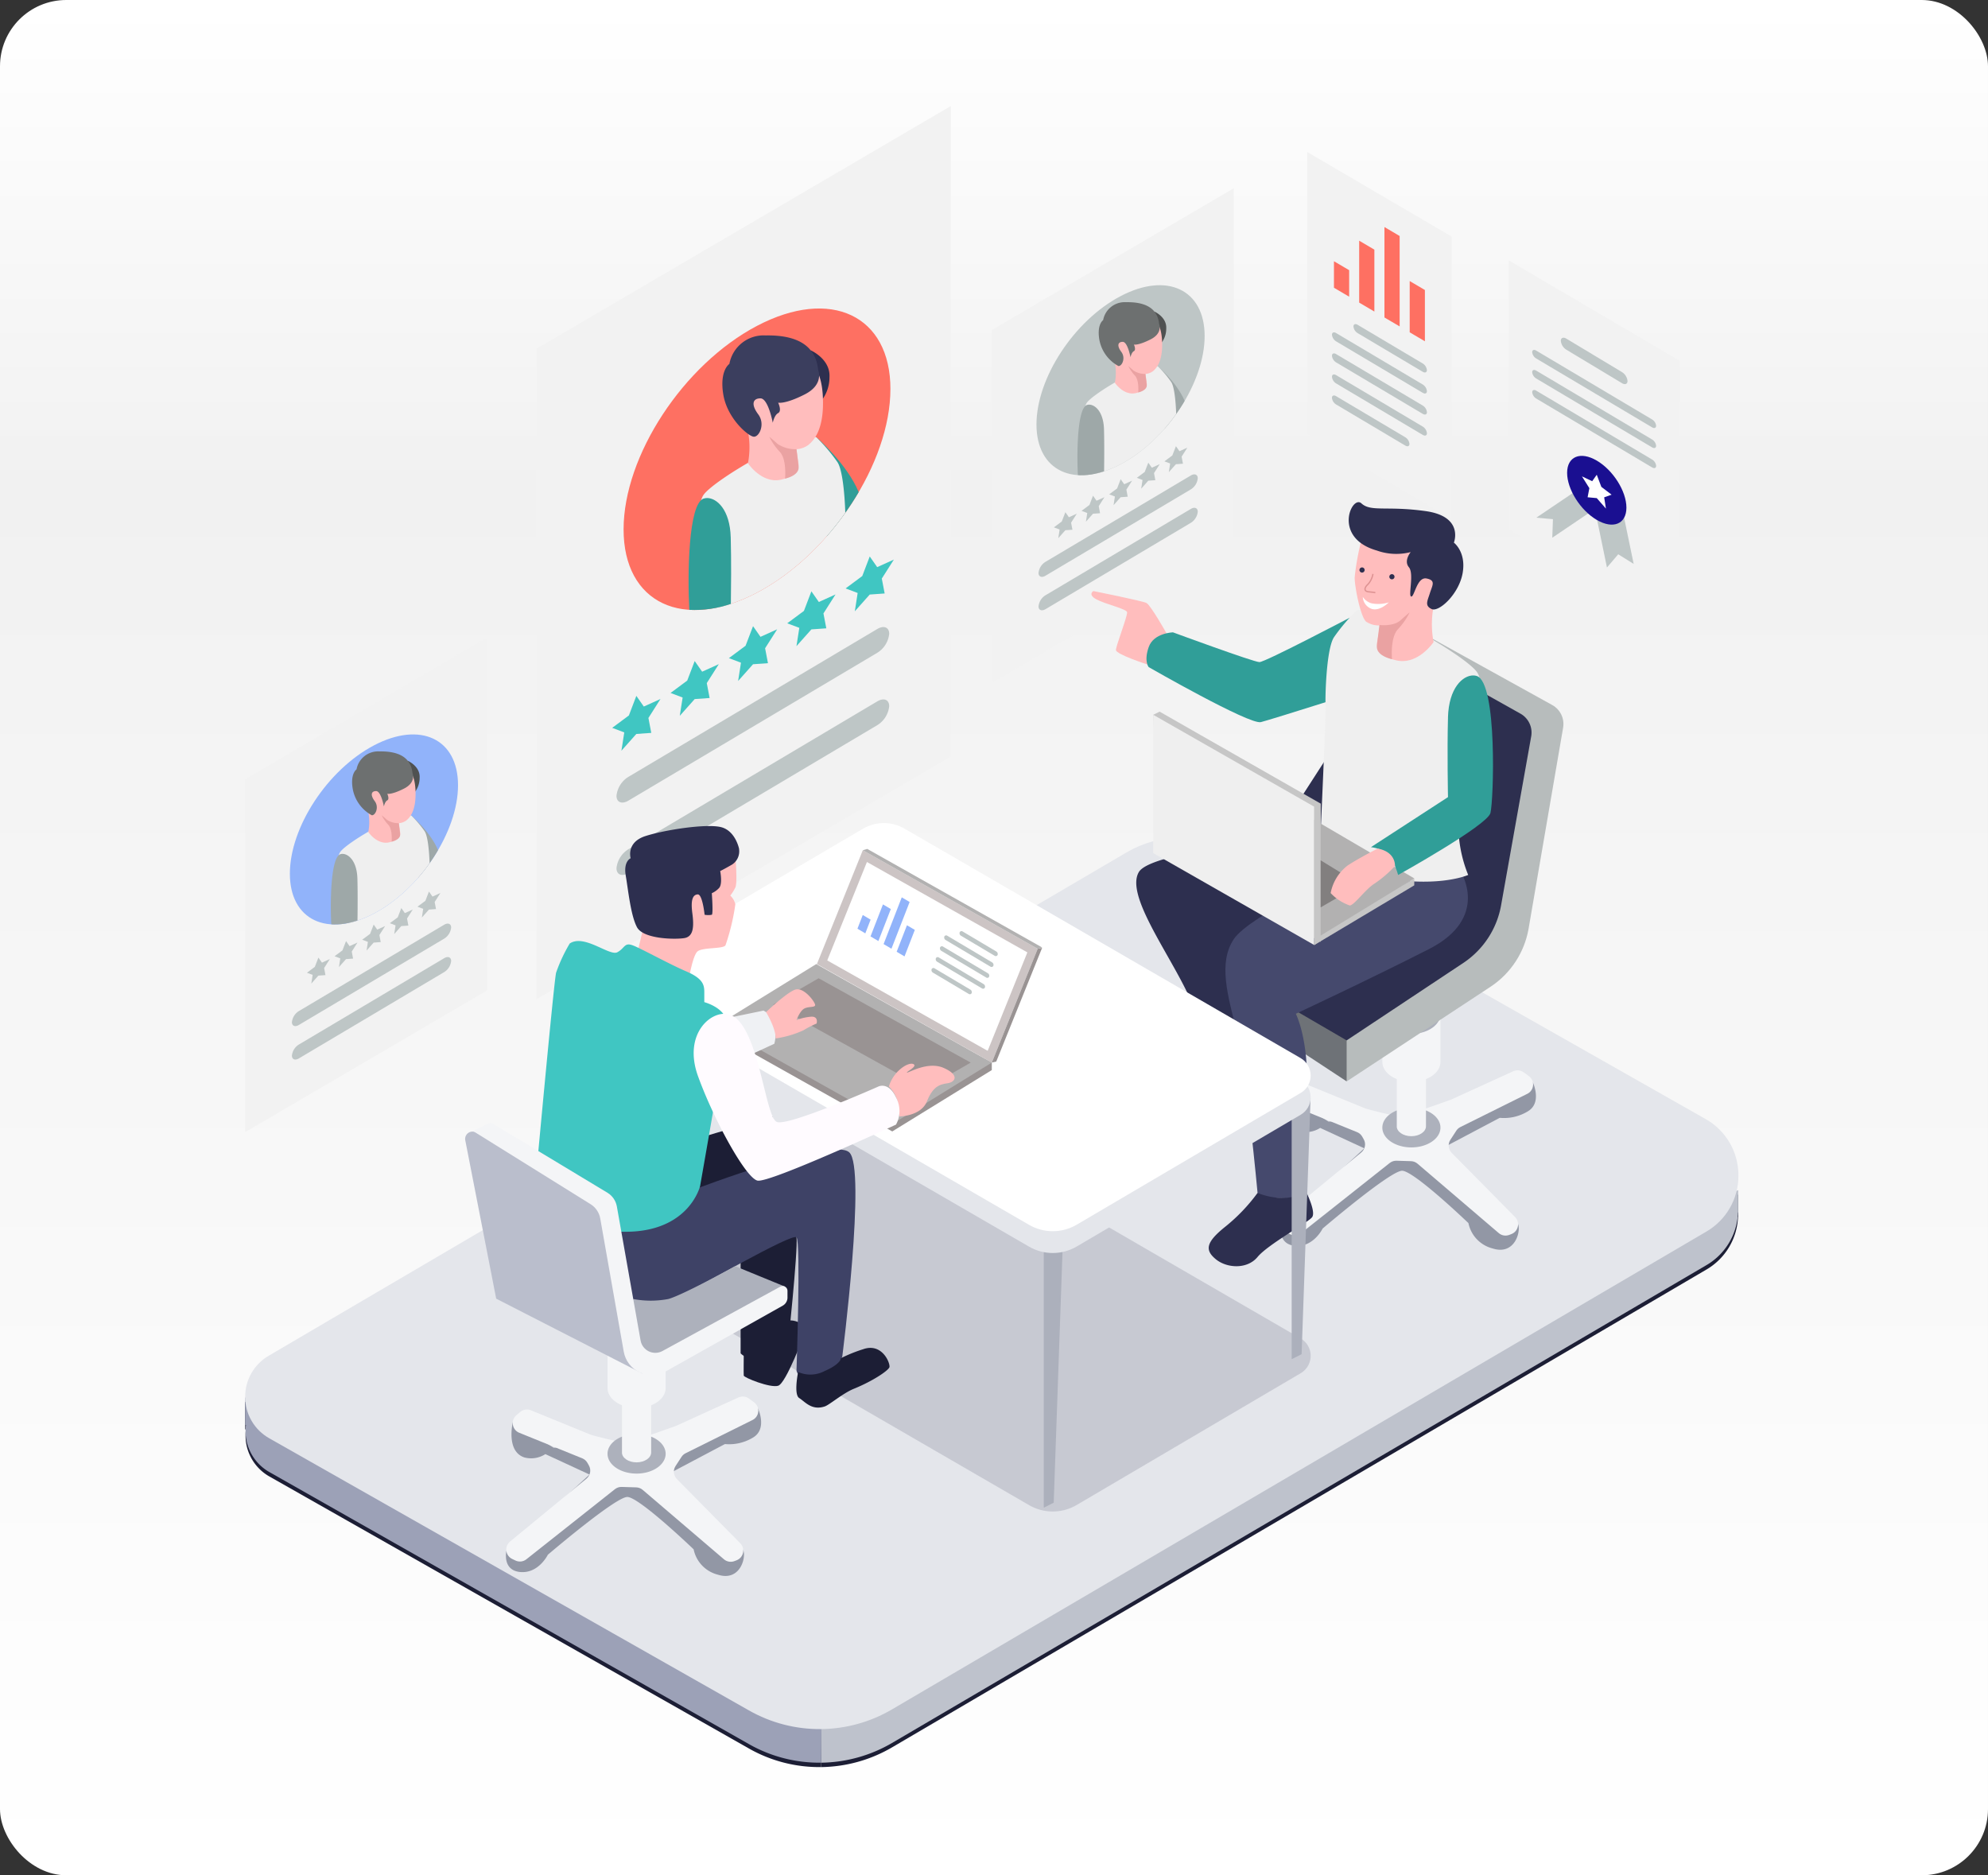 <svg xmlns="http://www.w3.org/2000/svg" xmlns:xlink="http://www.w3.org/1999/xlink" width="300" height="283" viewBox="0 0 300 283">
  <rect x="0" y="0" width="300" height="283" fill="#333333" stroke="none"/>
  <defs>
    <linearGradient id="linear-gradient" x1="0.5" y1="1" x2="0.5" gradientUnits="objectBoundingBox">
      <stop offset="0" stop-color="#fff"/>
      <stop offset="0.742" stop-color="#f1f1f1"/>
      <stop offset="1" stop-color="#fff"/>
    </linearGradient>
    <clipPath id="clip-path">
      <rect id="Rectángulo_359802" data-name="Rectángulo 359802" width="225.333" height="250.677" fill="none"/>
    </clipPath>
    <clipPath id="clip-path-3">
      <path id="Trazado_766827" data-name="Trazado 766827" d="M127.692,88.132a43.87,43.87,0,0,0,4.841-6.693c-1.813-4.346-6.368-8.254-6.368-8.254Z" transform="translate(-126.165 -73.185)" fill="none"/>
    </clipPath>
    <linearGradient id="linear-gradient-2" x1="-13.538" y1="13.446" x2="-13.431" y2="13.446" gradientUnits="objectBoundingBox">
      <stop offset="0" stop-color="#68d8d2"/>
      <stop offset="1" stop-color="#309e98"/>
    </linearGradient>
    <clipPath id="clip-path-4">
      <path id="Trazado_766833" data-name="Trazado 766833" d="M103.695,47.334c-11.119,5.848-20.133,19.6-20.133,30.721s9.014,15.392,20.133,9.544S123.827,68,123.827,56.878c0-7.741-4.368-12.164-10.774-12.164a20.413,20.413,0,0,0-9.358,2.62" transform="translate(-83.562 -44.714)" fill="none"/>
    </clipPath>
    <clipPath id="clip-path-5">
      <path id="Trazado_766834" data-name="Trazado 766834" d="M100.191,86.645c-2.334.793-2.449,11.624-2.168,16.8a16.792,16.792,0,0,0,6.274-.9c.03-2.1.075-6.535-.021-10.032-.115-4.222-2.12-5.943-3.564-5.943a1.626,1.626,0,0,0-.522.083" transform="translate(-97.914 -86.562)" fill="none"/>
    </clipPath>
    <linearGradient id="linear-gradient-3" x1="-10.065" y1="11.277" x2="-9.962" y2="11.277" xlink:href="#linear-gradient-2"/>
    <clipPath id="clip-path-8">
      <path id="Trazado_766838" data-name="Trazado 766838" d="M167.037,101.636l-22.76,12.991v19.548l22.76-12.991Z" transform="translate(-144.277 -101.636)" fill="none"/>
    </clipPath>
    <linearGradient id="linear-gradient-4" x1="-4.332" y1="5.569" x2="-4.302" y2="5.569" gradientUnits="objectBoundingBox">
      <stop offset="0" stop-color="#b2b1b1"/>
      <stop offset="1" stop-color="#e4e6eb"/>
    </linearGradient>
    <clipPath id="clip-path-11">
      <path id="Trazado_766863" data-name="Trazado 766863" d="M187.433,41.224c-7.008,3.686-12.688,12.354-12.688,19.361s5.68,9.7,12.688,6.015S200.12,54.247,200.12,47.239c0-4.878-2.753-7.665-6.79-7.665a12.872,12.872,0,0,0-5.9,1.65" transform="translate(-174.745 -39.574)" fill="none"/>
    </clipPath>
    <clipPath id="clip-path-13">
      <path id="Trazado_766864" data-name="Trazado 766864" d="M227.35,75.446l-14.343,8.187V95.953l14.343-8.187Z" transform="translate(-213.007 -75.446)" fill="none"/>
    </clipPath>
    <linearGradient id="linear-gradient-5" x1="-10.148" y1="9.71" x2="-10.1" y2="9.71" xlink:href="#linear-gradient-4"/>
    <clipPath id="clip-path-16">
      <path id="Trazado_766908" data-name="Trazado 766908" d="M22.557,140.433c-7.007,3.686-12.688,12.354-12.688,19.361s5.681,9.7,12.688,6.015,12.688-12.354,12.688-19.361c0-4.878-2.753-7.665-6.79-7.665a12.877,12.877,0,0,0-5.9,1.65" transform="translate(-9.869 -138.783)" fill="none"/>
    </clipPath>
    <clipPath id="clip-path-18">
      <path id="Trazado_766909" data-name="Trazado 766909" d="M62.475,174.655l-14.343,8.187v12.319l14.343-8.186Z" transform="translate(-48.132 -174.655)" fill="none"/>
    </clipPath>
    <linearGradient id="linear-gradient-6" x1="-2.293" y1="6.404" x2="-2.245" y2="6.404" xlink:href="#linear-gradient-4"/>
    <clipPath id="clip-path-21">
      <path id="Trazado_766925" data-name="Trazado 766925" d="M133.022,163.784,3.554,239.752A7.129,7.129,0,0,0,0,245.949v.006a7.13,7.13,0,0,0,3.639,6.259l72.38,41.066a21.566,21.566,0,0,0,21.573-.146l122.9-72.113a9.716,9.716,0,0,0,4.846-8.406v-.124a9.722,9.722,0,0,0-4.962-8.463l-71.13-40.355a16.212,16.212,0,0,0-16.22.11" transform="translate(0 -161.554)" fill="none"/>
    </clipPath>
    <linearGradient id="linear-gradient-7" x1="0.07" y1="0.828" x2="0.073" y2="0.828" gradientUnits="objectBoundingBox">
      <stop offset="0" stop-color="#f5f6f8"/>
      <stop offset="1" stop-color="#e4e6eb"/>
    </linearGradient>
    <clipPath id="clip-path-23">
      <path id="Trazado_766928" data-name="Trazado 766928" d="M263.794,213.1l-9.349,4.267c-.149.068-4.064,1.452-4.226,1.471l-4,1.009c-.277.033-4.439-1-4.7-1.116l-9.005-3.681a1.571,1.571,0,0,0-1.65.239l-.576.49a1.57,1.57,0,0,0,.387,2.634l9.593,3.891a1.57,1.57,0,0,1,.735.661l.226.4a1.57,1.57,0,0,1-.366,1.989l-11.533,9.49a1.569,1.569,0,0,0,.32,2.627l.493.236a1.57,1.57,0,0,0,1.652-.185l13.362-10.582a1.577,1.577,0,0,1,1.022-.338l2.192.067a1.577,1.577,0,0,1,.972.375l12.266,10.48a1.569,1.569,0,0,0,1.581.273l.326-.125a1.569,1.569,0,0,0,.556-2.568l-9.57-9.695a1.57,1.57,0,0,1-.2-1.955l.9-1.383a1.572,1.572,0,0,1,.62-.554l10.1-5.014a1.57,1.57,0,0,0,.228-2.673l-.778-.568a1.57,1.57,0,0,0-1.577-.161" transform="translate(-228.763 -212.96)" fill="none"/>
    </clipPath>
    <linearGradient id="linear-gradient-8" x1="-4.036" y1="4.199" x2="-4.019" y2="4.199" gradientUnits="objectBoundingBox">
      <stop offset="0" stop-color="#c6c9d4"/>
      <stop offset="1" stop-color="#f4f5f7"/>
    </linearGradient>
    <clipPath id="clip-path-24">
      <path id="Trazado_766929" data-name="Trazado 766929" d="M259.872,226.032c-.217,1.516-2.085,2.7-4.365,2.7s-4.149-1.182-4.365-2.7h-.02v1.2c0,1.65,1.962,2.987,4.385,2.987s4.385-1.337,4.385-2.987v-1.2Z" transform="translate(-251.122 -226.032)" fill="none"/>
    </clipPath>
    <linearGradient id="linear-gradient-9" x1="-19.567" y1="22.959" x2="-19.489" y2="22.959" xlink:href="#linear-gradient-8"/>
    <clipPath id="clip-path-26">
      <path id="Trazado_766931" data-name="Trazado 766931" d="M258.713,212.96c-.109.763-1.049,1.357-2.2,1.357s-2.087-.595-2.2-1.357h-.011V221.4c0,.83.987,1.5,2.207,1.5s2.206-.672,2.206-1.5V212.96Z" transform="translate(-254.31 -212.96)" fill="none"/>
    </clipPath>
    <linearGradient id="linear-gradient-10" x1="-39.385" y1="10.579" x2="-39.23" y2="10.579" xlink:href="#linear-gradient-8"/>
    <clipPath id="clip-path-28">
      <path id="Trazado_766933" data-name="Trazado 766933" d="M259.872,200.948c-.217,1.516-2.085,2.7-4.365,2.7s-4.149-1.182-4.365-2.7h-.02v6.945c0,1.65,1.962,2.986,4.385,2.986s4.385-1.337,4.385-2.986v-6.945Z" transform="translate(-251.122 -200.948)" fill="none"/>
    </clipPath>
    <linearGradient id="linear-gradient-11" x1="-19.567" y1="11.415" x2="-19.489" y2="11.415" xlink:href="#linear-gradient-8"/>
    <clipPath id="clip-path-30">
      <path id="Trazado_766935" data-name="Trazado 766935" d="M243.238,177.139v6.192l21.834-14.367a13.211,13.211,0,0,0,5.612-8.63l5.217-30.368a3.274,3.274,0,0,0-1.622-3.429L251.815,114.1Z" transform="translate(-243.238 -114.104)" fill="none"/>
    </clipPath>
    <linearGradient id="linear-gradient-12" x1="-5.051" y1="2.495" x2="-5.03" y2="2.495" gradientUnits="objectBoundingBox">
      <stop offset="0" stop-color="#878aa0"/>
      <stop offset="0.99" stop-color="#b7bcbc"/>
      <stop offset="1" stop-color="#b7bcbc"/>
    </linearGradient>
    <clipPath id="clip-path-32">
      <path id="Trazado_766938" data-name="Trazado 766938" d="M216.085,119.7c-.863,0-13.049-4.49-13.049-4.49s-2.911.069-3.666,2.226,0,3.02,0,3.02,15.205,8.735,16.931,8.3,17.292-5.392,17.292-5.392L229.7,113s-12.753,6.7-13.615,6.7" transform="translate(-199.034 -112.998)" fill="none"/>
    </clipPath>
    <linearGradient id="linear-gradient-13" x1="-3.876" y1="10.711" x2="-3.857" y2="10.711" xlink:href="#linear-gradient-2"/>
    <clipPath id="clip-path-34">
      <path id="Trazado_766948" data-name="Trazado 766948" d="M260.229,132.1c-.139,5.084,0,12.014,0,12.014L248.6,151.667s2.438.209,3.2,1.881a13.7,13.7,0,0,1,.905,2.313s13.441-7.468,13.929-9.347,1.065-19.619-2.045-20.675a1.725,1.725,0,0,0-.558-.089c-1.542,0-3.682,1.839-3.806,6.346" transform="translate(-248.598 -125.75)" fill="none"/>
    </clipPath>
    <linearGradient id="linear-gradient-14" x1="-8.892" y1="5.471" x2="-8.857" y2="5.471" xlink:href="#linear-gradient-2"/>
    <clipPath id="clip-path-36">
      <rect id="Rectángulo_359786" data-name="Rectángulo 359786" width="103.608" height="61.591" fill="none"/>
    </clipPath>
    <clipPath id="clip-path-37">
      <path id="Trazado_766959" data-name="Trazado 766959" d="M176.354,251.96v39.353l1.5-.752,1.352-38.6Z" transform="translate(-176.354 -251.96)" fill="none"/>
    </clipPath>
    <linearGradient id="linear-gradient-15" x1="-2.622" y1="5.773" x2="-2.604" y2="5.773" gradientUnits="objectBoundingBox">
      <stop offset="0" stop-color="#dfe1e5"/>
      <stop offset="0.012" stop-color="#dfe1e5"/>
      <stop offset="1" stop-color="#acb0bc"/>
    </linearGradient>
    <clipPath id="clip-path-38">
      <path id="Trazado_766960" data-name="Trazado 766960" d="M231.1,219.163v39.353l1.5-.751,1.352-38.6Z" transform="translate(-231.102 -219.163)" fill="none"/>
    </clipPath>
    <linearGradient id="linear-gradient-16" x1="-3.58" y1="7.781" x2="-3.562" y2="7.781" xlink:href="#linear-gradient-15"/>
    <clipPath id="clip-path-39">
      <path id="Trazado_766961" data-name="Trazado 766961" d="M83.678,198.105v39.352l1.5-.751,1.352-38.6Z" transform="translate(-83.678 -198.105)" fill="none"/>
    </clipPath>
    <linearGradient id="linear-gradient-17" x1="-1.001" y1="9.071" x2="-0.983" y2="9.071" xlink:href="#linear-gradient-15"/>
    <clipPath id="clip-path-40">
      <path id="Trazado_766962" data-name="Trazado 766962" d="M119.706,164.032,85.043,184.424a2.768,2.768,0,0,0,.01,4.779l59.719,34.59a7.14,7.14,0,0,0,7.214-.016l33.8-19.884a3.042,3.042,0,0,0-.011-5.25L126,164.018a6.225,6.225,0,0,0-6.29.014" transform="translate(-83.678 -163.172)" fill="none"/>
    </clipPath>
    <linearGradient id="linear-gradient-18" x1="-0.817" y1="1.438" x2="-0.809" y2="1.438" gradientUnits="objectBoundingBox">
      <stop offset="0" stop-color="#9ca1af"/>
      <stop offset="1" stop-color="#e4e6eb"/>
    </linearGradient>
    <clipPath id="clip-path-41">
      <path id="Trazado_766963" data-name="Trazado 766963" d="M119.706,159.217,85.043,179.609a2.768,2.768,0,0,0,.01,4.779l59.719,34.589a7.14,7.14,0,0,0,7.214-.016l33.8-19.884a3.042,3.042,0,0,0-.011-5.25L126,159.2a6.225,6.225,0,0,0-6.29.014" transform="translate(-83.678 -158.357)" fill="none"/>
    </clipPath>
    <linearGradient id="linear-gradient-19" x1="-0.418" y1="1.456" x2="-0.412" y2="1.456" gradientUnits="objectBoundingBox">
      <stop offset="0" stop-color="#f7f7f9"/>
      <stop offset="1" stop-color="#fff"/>
    </linearGradient>
    <clipPath id="clip-path-43">
      <path id="Trazado_766965" data-name="Trazado 766965" d="M92.692,285.135l-9.35,4.266c-.148.068-4.064,1.452-4.226,1.471l-4,1.011c-.279.032-4.44-1-4.7-1.117l-9.005-3.68a1.567,1.567,0,0,0-1.65.239l-.576.489a1.57,1.57,0,0,0,.387,2.634l9.594,3.891a1.568,1.568,0,0,1,.734.661l.226.4a1.57,1.57,0,0,1-.366,1.989l-11.533,9.492a1.569,1.569,0,0,0,.32,2.627l.493.236a1.567,1.567,0,0,0,1.651-.185l13.364-10.581a1.563,1.563,0,0,1,1.022-.338l2.192.067a1.569,1.569,0,0,1,.972.375l12.266,10.479a1.569,1.569,0,0,0,1.581.273l.326-.124a1.57,1.57,0,0,0,.556-2.569l-9.57-9.694a1.571,1.571,0,0,1-.2-1.956l.9-1.383a1.577,1.577,0,0,1,.62-.554l10.1-5.014a1.569,1.569,0,0,0,.228-2.673l-.777-.568a1.572,1.572,0,0,0-1.577-.16" transform="translate(-57.661 -284.994)" fill="none"/>
    </clipPath>
    <linearGradient id="linear-gradient-20" x1="-1.011" y1="2.233" x2="-0.994" y2="2.233" xlink:href="#linear-gradient-8"/>
    <clipPath id="clip-path-44">
      <path id="Trazado_766966" data-name="Trazado 766966" d="M88.769,298.065c-.216,1.516-2.084,2.7-4.364,2.7s-4.149-1.182-4.364-2.7H80.02v1.2c0,1.649,1.962,2.986,4.385,2.986s4.384-1.337,4.384-2.986v-1.2Z" transform="translate(-80.02 -298.065)" fill="none"/>
    </clipPath>
    <linearGradient id="linear-gradient-21" x1="-6.235" y1="11.214" x2="-6.158" y2="11.214" xlink:href="#linear-gradient-8"/>
    <clipPath id="clip-path-46">
      <path id="Trazado_766968" data-name="Trazado 766968" d="M87.61,284.994c-.108.762-1.049,1.356-2.2,1.356s-2.088-.595-2.2-1.356h-.01v8.437c0,.83.987,1.5,2.206,1.5s2.206-.673,2.206-1.5v-8.437Z" transform="translate(-83.209 -284.994)" fill="none"/>
    </clipPath>
    <linearGradient id="linear-gradient-22" x1="-12.889" y1="5.627" x2="-12.734" y2="5.627" xlink:href="#linear-gradient-8"/>
    <clipPath id="clip-path-48">
      <path id="Trazado_766970" data-name="Trazado 766970" d="M88.769,272.981c-.216,1.515-2.084,2.7-4.364,2.7s-4.149-1.183-4.364-2.7H80.02v6.945c0,1.65,1.962,2.987,4.385,2.987s4.384-1.337,4.384-2.987v-6.945Z" transform="translate(-80.02 -272.981)" fill="none"/>
    </clipPath>
    <linearGradient id="linear-gradient-23" x1="-6.235" y1="6.458" x2="-6.158" y2="6.458" xlink:href="#linear-gradient-8"/>
    <clipPath id="clip-path-50">
      <path id="Trazado_767001" data-name="Trazado 767001" d="M50.3,225.75l17.771,11.065a3.183,3.183,0,0,1,1.434,2.138l3.547,20.1a4.287,4.287,0,0,0,6.322,2.992l17.667-9.928a1.418,1.418,0,0,0,.724-1.237v-1a.728.728,0,0,0-1.077-.639l-17.794,9.719a2.256,2.256,0,0,1-3.3-1.587l-3.581-20.231a3.036,3.036,0,0,0-1.4-2.058L52.979,224.452Z" transform="translate(-50.296 -224.452)" fill="none"/>
    </clipPath>
    <linearGradient id="linear-gradient-24" x1="-0.724" y1="2.492" x2="-0.71" y2="2.492" xlink:href="#linear-gradient-8"/>
  </defs>
  <g id="Grupo_1026675" data-name="Grupo 1026675" transform="translate(-175 -4265)">
    <rect id="hombre-negocios-dibuja-grafico-crecimiento-progreso-negocios-analiza-finanzas-inversion" width="300" height="283" rx="10" transform="translate(175 4265)" fill="url(#linear-gradient)"/>
    <g id="Grupo_1026674" data-name="Grupo 1026674" transform="translate(212 4281)">
      <g id="Grupo_1026673" data-name="Grupo 1026673" clip-path="url(#clip-path)">
        <path id="Trazado_766823" data-name="Trazado 766823" d="M126.854,0,64.331,36.627V134.79l62.523-36.626Z" transform="translate(-20.371 0)" fill="#f2f2f2"/>
        <g id="Grupo_1026575" data-name="Grupo 1026575">
          <g id="Grupo_1026574" data-name="Grupo 1026574" clip-path="url(#clip-path)">
            <path id="Trazado_766824" data-name="Trazado 766824" d="M83.8,141.261l37.553-22.31a3.817,3.817,0,0,0,1.8-2.862c0-.987-.808-1.315-1.8-.728L83.8,137.671a3.817,3.817,0,0,0-1.8,2.862c0,.987.808,1.315,1.8.728" transform="translate(-25.967 -36.437)" fill="#bec6c6"/>
            <path id="Trazado_766825" data-name="Trazado 766825" d="M83.8,157.244l37.553-22.31a3.817,3.817,0,0,0,1.8-2.862c0-.987-.808-1.315-1.8-.728L83.8,153.654a3.817,3.817,0,0,0-1.8,2.862c0,.987.808,1.315,1.8.728" transform="translate(-25.967 -41.498)" fill="#bec6c6"/>
            <path id="Trazado_766826" data-name="Trazado 766826" d="M123.828,56.878c0,11.119-9.013,24.873-20.132,30.721s-20.133,1.574-20.133-9.544S92.576,53.182,103.7,47.334s20.132-1.575,20.132,9.544" transform="translate(-26.461 -14.159)" fill="#fe7062"/>
          </g>
        </g>
        <g id="Grupo_1026577" data-name="Grupo 1026577" transform="translate(86.214 50.011)">
          <g id="Grupo_1026576" data-name="Grupo 1026576" clip-path="url(#clip-path-3)">
            <rect id="Rectángulo_359764" data-name="Rectángulo 359764" width="6.368" height="14.947" fill="url(#linear-gradient-2)"/>
          </g>
        </g>
        <g id="Grupo_1026579" data-name="Grupo 1026579" transform="translate(57.102 30.555)">
          <g id="Grupo_1026578" data-name="Grupo 1026578" clip-path="url(#clip-path-4)">
            <path id="Trazado_766828" data-name="Trazado 766828" d="M117.992,73.128a26.1,26.1,0,0,1,3.179,3.76c1.133,1.773,1.255,9.095,1.168,9.617s.774,19.463.774,19.463-2.04,3.845-9.531,5.025c-7.592,1.2-11.387-.529-11.387-.529a18.823,18.823,0,0,0,.841-11.586c-1.656-6.1-3.728-14.8-2.073-17.1s14.414-9.83,17.028-8.654" transform="translate(-88.88 -53.672)" fill="#efefef"/>
            <path id="Trazado_766829" data-name="Trazado 766829" d="M124.876,53.95s3,1.294,2.839,4.056a5.718,5.718,0,0,1-1.565,3.955Z" transform="translate(-96.644 -47.639)" fill="#2d2f4f"/>
            <path id="Trazado_766830" data-name="Trazado 766830" d="M120.1,56.624s2.2.786,2.049,6.621c-.1,3.815-1.488,5.249-2.226,5.833a3.457,3.457,0,0,1-1.766.629l.314,2.252s.312,1.67-2.62,2.338-5.019-2.472-5.019-2.472a12.861,12.861,0,0,0,.012-4.748c-.505-2.322-1.033-8.194,1.326-9.513s7.931-.94,7.931-.94" transform="translate(-92.063 -48.469)" fill="#ffbdbd"/>
            <path id="Trazado_766831" data-name="Trazado 766831" d="M119.843,74.917a4.86,4.86,0,0,1-2.849-.8c-.965-.858-1.255-1.085-1.255-1.085a9.3,9.3,0,0,0,1.586,2.281c1.074,1.144.795,4.038.795,4.038s2.205-.432,2.038-1.818-.315-2.613-.315-2.613" transform="translate(-93.751 -53.68)" fill="#eaa2a2"/>
            <path id="Trazado_766832" data-name="Trazado 766832" d="M119.828,55.879s.952,2.167-2.027,3.683-4.008,1.246-4.008,1.246.6,1.246,0,1.571-.812,1.462-.812,1.462-.683-3.683-1.858-3.683-1.451.919-.338,2.409.133,3.477-.7,3.377-3.979-2.754-4.574-6.382.92-4.6.92-4.6a5.258,5.258,0,0,1,5.485-4.3c4.914-.087,7.561,1.647,7.917,5.221" transform="translate(-90.467 -46.595)" fill="#3b3e5e"/>
          </g>
        </g>
        <g id="Grupo_1026581" data-name="Grupo 1026581" transform="translate(66.909 59.152)">
          <g id="Grupo_1026580" data-name="Grupo 1026580" clip-path="url(#clip-path-5)">
            <rect id="Rectángulo_359765" data-name="Rectángulo 359765" width="6.631" height="17.003" transform="translate(-0.172 0)" fill="url(#linear-gradient-3)"/>
          </g>
        </g>
        <g id="Grupo_1026583" data-name="Grupo 1026583" transform="translate(57.102 30.555)">
          <g id="Grupo_1026582" data-name="Grupo 1026582" clip-path="url(#clip-path-4)">
            <path id="Trazado_766835" data-name="Trazado 766835" d="M147.634,111.151s3.59,1.768,4.437,2.878-.489,2.955-1.292,3.037-1.825-1.473-3.145-2.167a9.193,9.193,0,0,0-2.2-.871,2.8,2.8,0,0,1,2.2-2.878" transform="translate(-103.154 -65.752)" fill="#ffbdbd"/>
            <path id="Trazado_766836" data-name="Trazado 766836" d="M165.714,100.988l-22.76,12.991v19.548l22.76-12.991.9-19.1Z" transform="translate(-102.369 -62.533)" fill="#c6c6c6"/>
          </g>
        </g>
        <g id="Grupo_1026587" data-name="Grupo 1026587" transform="translate(57.102 30.555)">
          <g id="Grupo_1026586" data-name="Grupo 1026586" clip-path="url(#clip-path-4)">
            <g id="Grupo_1026585" data-name="Grupo 1026585" transform="translate(41.489 38.897)">
              <g id="Grupo_1026584" data-name="Grupo 1026584" clip-path="url(#clip-path-8)">
                <rect id="Rectángulo_359766" data-name="Rectángulo 359766" width="22.76" height="32.539" fill="url(#linear-gradient-4)"/>
              </g>
            </g>
          </g>
        </g>
        <g id="Grupo_1026589" data-name="Grupo 1026589" transform="translate(57.102 30.555)">
          <g id="Grupo_1026588" data-name="Grupo 1026588" clip-path="url(#clip-path-4)">
            <path id="Trazado_766840" data-name="Trazado 766840" d="M137.729,141.053l-14.13-9.42,14.13-8.277Z" transform="translate(-96.24 -69.616)" fill="#b2b1b1"/>
            <path id="Trazado_766841" data-name="Trazado 766841" d="M123.6,130.569v.984l14.13,8.436V120.442l-.9-.443v18.655Z" transform="translate(-96.24 -68.553)" fill="#c6c6c6"/>
            <path id="Trazado_766842" data-name="Trazado 766842" d="M140.37,131.733l-5.578,3.418,5.578,3.232Z" transform="translate(-99.784 -72.269)" fill="#827f7f"/>
            <path id="Trazado_766843" data-name="Trazado 766843" d="M120.635,122.371s2.548,1.28,4.237,2.385a6.409,6.409,0,0,1,2.4,3.9,6.679,6.679,0,0,1-2.694,1.755c-.62,0-2.245-2.34-3.545-3.119a16.688,16.688,0,0,1-2.846-2.453s-.169-1.992,2.443-2.467" transform="translate(-94.527 -69.304)" fill="#ffbdbd"/>
          </g>
        </g>
        <g id="Grupo_1026591" data-name="Grupo 1026591">
          <g id="Grupo_1026590" data-name="Grupo 1026590" clip-path="url(#clip-path)">
            <path id="Trazado_766845" data-name="Trazado 766845" d="M84.692,130.266l1.125,1.609,2.517-1.138L86.513,133.6l.431,2.25-2.252.161L82.44,138.54l.431-2.763-1.822-.687,2.517-1.87Z" transform="translate(-25.664 -41.249)" fill="#40c6c2"/>
            <path id="Trazado_766846" data-name="Trazado 766846" d="M97.577,122.569l1.125,1.609,2.517-1.138L99.4,125.9l.431,2.25-2.252.161-2.252,2.528.431-2.763-1.822-.687,2.517-1.87Z" transform="translate(-29.745 -38.812)" fill="#40c6c2"/>
            <path id="Trazado_766847" data-name="Trazado 766847" d="M110.463,114.872l1.125,1.609,2.517-1.138-1.822,2.863.431,2.25-2.252.161-2.252,2.528.431-2.763-1.822-.687,2.517-1.87Z" transform="translate(-33.825 -36.375)" fill="#40c6c2"/>
            <path id="Trazado_766848" data-name="Trazado 766848" d="M123.348,107.175l1.125,1.609,2.517-1.138-1.822,2.863.431,2.25-2.252.161-2.252,2.528.431-2.763L119.705,112l2.517-1.87Z" transform="translate(-37.905 -33.937)" fill="#40c6c2"/>
            <path id="Trazado_766849" data-name="Trazado 766849" d="M136.233,99.478l1.125,1.609,2.517-1.138-1.822,2.863.431,2.25-2.252.161-2.252,2.528.431-2.763-1.822-.687,2.517-1.87Z" transform="translate(-41.985 -31.5)" fill="#40c6c2"/>
            <path id="Trazado_766850" data-name="Trazado 766850" d="M201.388,71.419,164.875,92.809V39.555l36.513-21.389Z" transform="translate(-52.208 -5.752)" fill="#f2f2f2"/>
            <path id="Trazado_766851" data-name="Trazado 766851" d="M176.245,96.644l21.931-13.029a2.23,2.23,0,0,0,1.049-1.671c0-.577-.472-.768-1.049-.426L176.245,94.548a2.228,2.228,0,0,0-1.048,1.671c0,.577.471.768,1.048.426" transform="translate(-55.477 -25.759)" fill="#bec6c6"/>
            <path id="Trazado_766852" data-name="Trazado 766852" d="M176.245,104.034,198.177,91a2.229,2.229,0,0,0,1.048-1.671c0-.577-.472-.768-1.048-.426l-21.931,13.029a2.228,2.228,0,0,0-1.048,1.671c0,.577.471.768,1.048.426" transform="translate(-55.477 -28.099)" fill="#bec6c6"/>
            <path id="Trazado_766853" data-name="Trazado 766853" d="M200.119,47.239c0,7.007-5.681,15.675-12.688,19.361s-12.688.993-12.688-6.015,5.681-15.675,12.688-19.361,12.688-.992,12.688,6.015" transform="translate(-55.333 -12.531)" fill="#bec6c6"/>
          </g>
        </g>
        <g id="Grupo_1026593" data-name="Grupo 1026593" transform="translate(119.411 27.043)">
          <g id="Grupo_1026592" data-name="Grupo 1026592" clip-path="url(#clip-path-11)">
            <path id="Trazado_766854" data-name="Trazado 766854" d="M201.593,57.516s3.123,2.679,4.151,5.556,1.626,7.353,2.2,8.117,3.823,2.532,3.823,2.532-1.479.288-1.726,1.233a3.075,3.075,0,0,0-.165,1.274s-4.069-2.015-4.686-3.288-2.494-4.6-2.494-4.6Z" transform="translate(-183.247 -45.255)" fill="#9ea8a8"/>
            <path id="Trazado_766855" data-name="Trazado 766855" d="M196.443,57.48a16.438,16.438,0,0,1,2,2.37c.714,1.117.791,5.732.735,6.061s.489,12.265.489,12.265-1.286,2.423-6.007,3.167c-4.785.754-7.177-.333-7.177-.333a11.859,11.859,0,0,0,.53-7.3c-1.043-3.845-2.349-9.326-1.306-10.775s9.084-6.2,10.731-5.454" transform="translate(-178.096 -45.219)" fill="#efefef"/>
            <path id="Trazado_766856" data-name="Trazado 766856" d="M200.781,45.394s1.891.815,1.79,2.556a3.6,3.6,0,0,1-.987,2.491Z" transform="translate(-182.989 -41.417)" fill="#4f5151"/>
            <path id="Trazado_766857" data-name="Trazado 766857" d="M197.77,47.079s1.389.5,1.291,4.173c-.064,2.4-.937,3.308-1.4,3.676a2.181,2.181,0,0,1-1.113.4l.2,1.419s.2,1.053-1.651,1.474-3.163-1.558-3.163-1.558a8.116,8.116,0,0,0,.008-2.992c-.318-1.463-.651-5.164.836-6s5-.592,5-.592" transform="translate(-180.102 -41.941)" fill="#ffbdbd"/>
            <path id="Trazado_766858" data-name="Trazado 766858" d="M197.609,58.608a3.061,3.061,0,0,1-1.8-.506c-.607-.541-.791-.684-.791-.684a5.874,5.874,0,0,0,1,1.438c.677.721.5,2.545.5,2.545s1.39-.273,1.285-1.146-.2-1.647-.2-1.647" transform="translate(-181.166 -45.224)" fill="#eaa2a2"/>
            <path id="Trazado_766859" data-name="Trazado 766859" d="M197.6,46.61s.6,1.365-1.278,2.321-2.526.785-2.526.785.375.785,0,.989-.512.922-.512.922-.43-2.321-1.171-2.321-.914.579-.213,1.518.084,2.191-.443,2.129a5.666,5.666,0,0,1-2.883-4.022c-.375-2.287.58-2.9.58-2.9a3.313,3.313,0,0,1,3.457-2.71c3.1-.055,4.765,1.037,4.989,3.29" transform="translate(-179.096 -40.76)" fill="#6d7070"/>
            <path id="Trazado_766860" data-name="Trazado 766860" d="M185.224,66c.9-.3,2.493.692,2.575,3.693s0,7.09,0,7.09l6.864,4.46s-1.438.124-1.891,1.11a8.077,8.077,0,0,0-.534,1.365s-7.933-4.407-8.221-5.517-.628-11.577,1.207-12.2" transform="translate(-177.609 -47.925)" fill="#9ea8a8"/>
            <path id="Trazado_766861" data-name="Trazado 766861" d="M215.123,81.443a12.115,12.115,0,0,1,2.8,1.814c.534.7-.308,1.861-.815,1.913s-1.15-.927-1.982-1.365a5.777,5.777,0,0,0-1.384-.549,1.767,1.767,0,0,1,1.384-1.814" transform="translate(-187.092 -52.832)" fill="#ffbdbd"/>
            <path id="Trazado_766862" data-name="Trazado 766862" d="M226.517,75.038l-14.343,8.187V95.544l14.343-8.187.57-12.04Z" transform="translate(-186.597 -50.804)" fill="#c6c6c6"/>
          </g>
        </g>
        <g id="Grupo_1026597" data-name="Grupo 1026597" transform="translate(119.411 27.043)">
          <g id="Grupo_1026596" data-name="Grupo 1026596" clip-path="url(#clip-path-11)">
            <g id="Grupo_1026595" data-name="Grupo 1026595" transform="translate(26.146 24.513)">
              <g id="Grupo_1026594" data-name="Grupo 1026594" clip-path="url(#clip-path-13)">
                <rect id="Rectángulo_359768" data-name="Rectángulo 359768" width="14.343" height="20.507" fill="url(#linear-gradient-5)"/>
              </g>
            </g>
          </g>
        </g>
        <g id="Grupo_1026599" data-name="Grupo 1026599" transform="translate(119.411 27.043)">
          <g id="Grupo_1026598" data-name="Grupo 1026598" clip-path="url(#clip-path-11)">
            <path id="Trazado_766866" data-name="Trazado 766866" d="M208.881,100.287l-8.905-5.936,8.905-5.216Z" transform="translate(-182.734 -55.268)" fill="#b2b1b1"/>
            <path id="Trazado_766867" data-name="Trazado 766867" d="M199.976,93.68v.62l8.905,5.316V87.3l-.57-.279V98.775Z" transform="translate(-182.734 -54.597)" fill="#c6c6c6"/>
            <path id="Trazado_766868" data-name="Trazado 766868" d="M210.545,94.414l-3.516,2.154,3.516,2.037Z" transform="translate(-184.968 -56.939)" fill="#827f7f"/>
            <path id="Trazado_766869" data-name="Trazado 766869" d="M198.108,88.514s1.606.806,2.671,1.5a4.039,4.039,0,0,1,1.515,2.457,4.2,4.2,0,0,1-1.7,1.106c-.391,0-1.415-1.475-2.234-1.966a10.505,10.505,0,0,1-1.794-1.546s-.107-1.255,1.54-1.555" transform="translate(-181.655 -55.071)" fill="#ffbdbd"/>
          </g>
        </g>
        <g id="Grupo_1026601" data-name="Grupo 1026601">
          <g id="Grupo_1026600" data-name="Grupo 1026600" clip-path="url(#clip-path)">
            <path id="Trazado_766871" data-name="Trazado 766871" d="M234.543,52.764,256.32,65.52V22.913L234.543,10.156Z" transform="translate(-74.269 -3.216)" fill="#f2f2f2"/>
            <path id="Trazado_766872" data-name="Trazado 766872" d="M255.2,55.362l-9.832-5.841a1.329,1.329,0,0,1-.625-1c0-.344.282-.459.625-.254l9.832,5.841a1.329,1.329,0,0,1,.625,1c0,.344-.282.458-.625.254" transform="translate(-77.499 -15.253)" fill="#bec6c6"/>
            <path id="Trazado_766873" data-name="Trazado 766873" d="M253.7,59.114l-13.08-7.77a1.33,1.33,0,0,1-.625-1c0-.344.282-.458.625-.254l13.08,7.77a1.329,1.329,0,0,1,.625,1c0,.344-.282.458-.625.254" transform="translate(-75.994 -15.83)" fill="#bec6c6"/>
            <path id="Trazado_766874" data-name="Trazado 766874" d="M253.7,63.76l-13.08-7.77a1.33,1.33,0,0,1-.625-1c0-.344.282-.458.625-.254l13.08,7.77a1.329,1.329,0,0,1,.625,1c0,.344-.282.458-.625.254" transform="translate(-75.994 -17.301)" fill="#bec6c6"/>
            <path id="Trazado_766875" data-name="Trazado 766875" d="M253.7,68.406l-13.08-7.77a1.33,1.33,0,0,1-.625-1c0-.344.282-.458.625-.254l13.08,7.77a1.329,1.329,0,0,1,.625,1c0,.344-.282.458-.625.254" transform="translate(-75.994 -18.772)" fill="#bec6c6"/>
            <path id="Trazado_766876" data-name="Trazado 766876" d="M251.065,71.489l-10.449-6.208a1.33,1.33,0,0,1-.625-1c0-.344.282-.458.625-.254l10.449,6.208a1.329,1.329,0,0,1,.625,1c0,.344-.282.458-.625.254" transform="translate(-75.994 -20.243)" fill="#bec6c6"/>
            <path id="Trazado_766877" data-name="Trazado 766877" d="M242.73,39.626l-2.293-1.35v-4l2.293,1.35Z" transform="translate(-76.135 -10.852)" fill="#fe7062"/>
            <path id="Trazado_766878" data-name="Trazado 766878" d="M248.3,40.435l-2.293-1.35V29.742l2.293,1.35Z" transform="translate(-77.9 -9.418)" fill="#fe7062"/>
            <path id="Trazado_766879" data-name="Trazado 766879" d="M253.88,41.723l-2.293-1.35V26.727l2.293,1.35Z" transform="translate(-79.666 -8.463)" fill="#fe7062"/>
            <path id="Trazado_766880" data-name="Trazado 766880" d="M259.455,47.743l-2.293-1.35V38.656l2.293,1.35Z" transform="translate(-81.431 -12.241)" fill="#fe7062"/>
            <path id="Trazado_766881" data-name="Trazado 766881" d="M279.039,74.652,304.815,89.8V49.234L279.039,34.09Z" transform="translate(-88.359 -10.795)" fill="#f2f2f2"/>
            <path id="Trazado_766882" data-name="Trazado 766882" d="M302.317,65.552l-17.5-10.4a1.266,1.266,0,0,1-.6-.949c0-.327.268-.436.6-.241l17.5,10.4a1.265,1.265,0,0,1,.6.948c0,.327-.268.437-.6.242" transform="translate(-90.001 -17.057)" fill="#bec6c6"/>
            <path id="Trazado_766883" data-name="Trazado 766883" d="M302.317,69.975l-17.5-10.4a1.266,1.266,0,0,1-.6-.949c0-.327.268-.436.6-.241l17.5,10.4a1.265,1.265,0,0,1,.6.948c0,.327-.268.437-.6.242" transform="translate(-90.001 -18.458)" fill="#bec6c6"/>
            <path id="Trazado_766884" data-name="Trazado 766884" d="M302.317,74.4,284.821,64a1.266,1.266,0,0,1-.6-.949c0-.327.268-.436.6-.241l17.5,10.4a1.265,1.265,0,0,1,.6.948c0,.327-.268.437-.6.242" transform="translate(-90.001 -19.858)" fill="#bec6c6"/>
            <path id="Trazado_766885" data-name="Trazado 766885" d="M299.767,58.031l-8.4-5.055a1.792,1.792,0,0,1-.834-1.337c0-.459.375-.609.834-.333l8.4,5.055A1.79,1.79,0,0,1,300.6,57.7c0,.459-.375.609-.834.333" transform="translate(-91.997 -16.203)" fill="#bec6c6"/>
            <path id="Trazado_766886" data-name="Trazado 766886" d="M298.473,90.784l1.538,7.433,1.7-1.993,2.33,1.453-1.538-7.433Z" transform="translate(-94.512 -28.576)" fill="#bec6c6"/>
            <path id="Trazado_766887" data-name="Trazado 766887" d="M287.534,92.2l5.545-3.747L290.67,85.43l-5.545,3.746,2.509.225Z" transform="translate(-90.286 -27.052)" fill="#bec6c6"/>
            <path id="Trazado_766888" data-name="Trazado 766888" d="M300.874,85.076c0,2.471-2,3.3-4.474,1.851s-4.474-4.626-4.474-7.1,2-3.3,4.474-1.851,4.474,4.626,4.474,7.1" transform="translate(-92.439 -24.467)" fill="#1a0f91"/>
            <path id="Trazado_766889" data-name="Trazado 766889" d="M297.436,81.433l.692,1.827,1.545,1.179-1.118.4.264,1.7-1.382-1.581-1.382-.127.264-1.376L295.2,81.676l1.545.73Z" transform="translate(-93.476 -25.786)" fill="#fff"/>
            <path id="Trazado_766890" data-name="Trazado 766890" d="M180.326,89.7l.533.762,1.192-.539-.862,1.356.2,1.066-1.067.077-1.067,1.2.2-1.309-.862-.326,1.192-.886Z" transform="translate(-56.555 -28.404)" fill="#bec6c6"/>
            <path id="Trazado_766891" data-name="Trazado 766891" d="M186.43,86.055l.533.762,1.192-.539-.862,1.356.2,1.066-1.067.077-1.067,1.2.2-1.309-.862-.326,1.192-.886Z" transform="translate(-58.487 -27.25)" fill="#bec6c6"/>
            <path id="Trazado_766892" data-name="Trazado 766892" d="M192.534,82.409l.533.762,1.192-.539-.862,1.356.2,1.066-1.067.077-1.067,1.2.2-1.309-.862-.326L192,83.808Z" transform="translate(-60.42 -26.095)" fill="#bec6c6"/>
            <path id="Trazado_766893" data-name="Trazado 766893" d="M198.637,78.763l.533.762,1.192-.539-.862,1.356.2,1.066-1.067.077-1.067,1.2.2-1.309-.862-.326,1.192-.886Z" transform="translate(-62.353 -24.941)" fill="#bec6c6"/>
            <path id="Trazado_766894" data-name="Trazado 766894" d="M204.741,75.117l.533.762,1.192-.539L205.6,76.7l.2,1.066-1.067.077-1.067,1.2.2-1.309-.862-.326,1.192-.886Z" transform="translate(-64.286 -23.786)" fill="#bec6c6"/>
            <path id="Trazado_766895" data-name="Trazado 766895" d="M36.513,170.628,0,192.017V138.764l36.513-21.389Z" transform="translate(0 -37.167)" fill="#f2f2f2"/>
            <path id="Trazado_766896" data-name="Trazado 766896" d="M11.37,195.853,33.3,182.824a2.23,2.23,0,0,0,1.049-1.671c0-.577-.472-.768-1.049-.426L11.37,193.757a2.227,2.227,0,0,0-1.049,1.671c0,.577.472.768,1.049.426" transform="translate(-3.268 -57.174)" fill="#bec6c6"/>
            <path id="Trazado_766897" data-name="Trazado 766897" d="M11.37,203.242,33.3,190.213a2.23,2.23,0,0,0,1.049-1.671c0-.577-.472-.768-1.049-.426L11.37,201.146a2.227,2.227,0,0,0-1.049,1.671c0,.577.472.768,1.049.426" transform="translate(-3.268 -59.514)" fill="#bec6c6"/>
            <path id="Trazado_766898" data-name="Trazado 766898" d="M35.244,146.448c0,7.007-5.681,15.675-12.688,19.361s-12.688.993-12.688-6.015,5.681-15.675,12.688-19.361,12.688-.992,12.688,6.015" transform="translate(-3.125 -43.946)" fill="#91b3fa"/>
          </g>
        </g>
        <g id="Grupo_1026603" data-name="Grupo 1026603" transform="translate(6.744 94.837)">
          <g id="Grupo_1026602" data-name="Grupo 1026602" clip-path="url(#clip-path-16)">
            <path id="Trazado_766899" data-name="Trazado 766899" d="M36.718,156.725s3.123,2.679,4.151,5.556,1.626,7.353,2.2,8.117,3.823,2.532,3.823,2.532-1.479.288-1.726,1.233A3.076,3.076,0,0,0,45,175.438s-4.069-2.014-4.686-3.288-2.494-4.6-2.494-4.6Z" transform="translate(-18.371 -144.464)" fill="#9ea8a8"/>
            <path id="Trazado_766900" data-name="Trazado 766900" d="M31.568,156.689a16.438,16.438,0,0,1,2,2.37c.714,1.117.791,5.732.735,6.061s.489,12.265.489,12.265-1.286,2.423-6.007,3.167c-4.785.754-7.177-.333-7.177-.333a11.86,11.86,0,0,0,.53-7.3c-1.043-3.845-2.349-9.326-1.306-10.775s9.084-6.2,10.731-5.454" transform="translate(-13.22 -144.428)" fill="#efefef"/>
            <path id="Trazado_766901" data-name="Trazado 766901" d="M35.906,144.6s1.892.815,1.79,2.556a3.6,3.6,0,0,1-.987,2.491Z" transform="translate(-18.114 -140.626)" fill="#4f5151"/>
            <path id="Trazado_766902" data-name="Trazado 766902" d="M32.9,146.288s1.389.5,1.291,4.173c-.064,2.4-.937,3.308-1.4,3.676a2.181,2.181,0,0,1-1.113.4l.2,1.419s.2,1.053-1.651,1.474-3.163-1.558-3.163-1.558a8.116,8.116,0,0,0,.008-2.992c-.318-1.463-.651-5.164.836-5.995s5-.592,5-.592" transform="translate(-15.227 -141.15)" fill="#ffbdbd"/>
            <path id="Trazado_766903" data-name="Trazado 766903" d="M32.734,157.817a3.06,3.06,0,0,1-1.8-.506c-.607-.541-.791-.684-.791-.684a5.874,5.874,0,0,0,1,1.438c.677.721.5,2.545.5,2.545s1.39-.273,1.285-1.146-.2-1.647-.2-1.647" transform="translate(-16.29 -144.433)" fill="#eaa2a2"/>
            <path id="Trazado_766904" data-name="Trazado 766904" d="M32.724,145.819s.6,1.365-1.278,2.321-2.526.785-2.526.785.375.785,0,.989-.512.922-.512.922-.431-2.321-1.171-2.321-.914.579-.213,1.518.084,2.191-.443,2.129a5.666,5.666,0,0,1-2.883-4.022c-.375-2.287.58-2.9.58-2.9a3.313,3.313,0,0,1,3.457-2.71c3.1-.055,4.765,1.037,4.989,3.29" transform="translate(-14.22 -139.969)" fill="#6d7070"/>
            <path id="Trazado_766905" data-name="Trazado 766905" d="M20.349,165.208c.9-.3,2.493.692,2.575,3.693s0,7.09,0,7.09l6.864,4.46s-1.438.124-1.891,1.11a8.076,8.076,0,0,0-.534,1.365s-7.933-4.407-8.221-5.517-.628-11.577,1.207-12.2" transform="translate(-12.733 -147.134)" fill="#9ea8a8"/>
            <path id="Trazado_766906" data-name="Trazado 766906" d="M50.248,180.651a12.115,12.115,0,0,1,2.8,1.814c.534.7-.308,1.861-.815,1.913s-1.15-.927-1.982-1.365a5.777,5.777,0,0,0-1.384-.549,1.767,1.767,0,0,1,1.384-1.814" transform="translate(-22.216 -152.041)" fill="#ffbdbd"/>
            <path id="Trazado_766907" data-name="Trazado 766907" d="M61.642,174.247,47.3,182.434v12.319l14.343-8.187.569-12.04Z" transform="translate(-21.721 -150.013)" fill="#c6c6c6"/>
          </g>
        </g>
        <g id="Grupo_1026607" data-name="Grupo 1026607" transform="translate(6.744 94.837)">
          <g id="Grupo_1026606" data-name="Grupo 1026606" clip-path="url(#clip-path-16)">
            <g id="Grupo_1026605" data-name="Grupo 1026605" transform="translate(26.147 24.513)">
              <g id="Grupo_1026604" data-name="Grupo 1026604" clip-path="url(#clip-path-18)">
                <rect id="Rectángulo_359770" data-name="Rectángulo 359770" width="14.343" height="20.506" transform="translate(0)" fill="url(#linear-gradient-6)"/>
              </g>
            </g>
          </g>
        </g>
        <g id="Grupo_1026609" data-name="Grupo 1026609" transform="translate(6.744 94.837)">
          <g id="Grupo_1026608" data-name="Grupo 1026608" clip-path="url(#clip-path-16)">
            <path id="Trazado_766911" data-name="Trazado 766911" d="M44.006,199.5,35.1,193.559l8.905-5.216Z" transform="translate(-17.859 -154.476)" fill="#b2b1b1"/>
            <path id="Trazado_766912" data-name="Trazado 766912" d="M35.1,192.889v.62l8.905,5.316V186.507l-.57-.279v11.756Z" transform="translate(-17.859 -153.806)" fill="#c6c6c6"/>
            <path id="Trazado_766913" data-name="Trazado 766913" d="M45.67,193.622l-3.516,2.154,3.516,2.037Z" transform="translate(-20.092 -156.148)" fill="#827f7f"/>
            <path id="Trazado_766914" data-name="Trazado 766914" d="M33.233,187.722s1.606.806,2.671,1.5a4.039,4.039,0,0,1,1.515,2.457,4.2,4.2,0,0,1-1.7,1.106c-.391,0-1.415-1.475-2.234-1.966a10.505,10.505,0,0,1-1.794-1.546s-.107-1.255,1.54-1.555" transform="translate(-16.779 -154.28)" fill="#ffbdbd"/>
          </g>
        </g>
        <g id="Grupo_1026611" data-name="Grupo 1026611">
          <g id="Grupo_1026610" data-name="Grupo 1026610" clip-path="url(#clip-path)">
            <path id="Trazado_766916" data-name="Trazado 766916" d="M15.369,188.06l.533.762,1.192-.539-.862,1.356.2,1.066-1.067.077-1.067,1.2.2-1.309-.862-.326,1.192-.886Z" transform="translate(-4.32 -59.55)" fill="#bec6c6"/>
            <path id="Trazado_766917" data-name="Trazado 766917" d="M21.472,184.414l.533.762,1.192-.539-.862,1.356.2,1.066-1.067.077-1.067,1.2.2-1.309-.862-.326,1.192-.886Z" transform="translate(-6.253 -58.395)" fill="#bec6c6"/>
            <path id="Trazado_766918" data-name="Trazado 766918" d="M27.576,180.768l.533.762,1.192-.539-.862,1.356.2,1.066-1.067.077-1.067,1.2.2-1.309-.862-.326,1.192-.886Z" transform="translate(-8.186 -57.241)" fill="#bec6c6"/>
            <path id="Trazado_766919" data-name="Trazado 766919" d="M33.68,177.122l.533.762,1.192-.539-.862,1.356.2,1.066-1.067.077-1.067,1.2.2-1.309-.862-.326,1.192-.886Z" transform="translate(-10.118 -56.086)" fill="#bec6c6"/>
            <path id="Trazado_766920" data-name="Trazado 766920" d="M39.783,173.476l.533.762,1.192-.539-.862,1.356.2,1.066-1.067.077-1.067,1.2.2-1.309-.862-.326,1.192-.886Z" transform="translate(-12.051 -54.932)" fill="#bec6c6"/>
            <path id="Trazado_766921" data-name="Trazado 766921" d="M177.3,274.754l-50.18,46.487.046,5.556a21.738,21.738,0,0,0,10.676-2.962l122.91-72.118a9.611,9.611,0,0,0,4.777-7.954h.027v-3.37Z" transform="translate(-40.253 -76.121)" fill="#1c1e35"/>
            <path id="Trazado_766922" data-name="Trazado 766922" d="M.009,286.186v4.144H.116a7.1,7.1,0,0,0,3.523,7.1l72.388,41.065a21.458,21.458,0,0,0,10.89,2.8l.065-8.324,50.069-43.719Z" transform="translate(-0.003 -90.622)" fill="#1c1e35"/>
            <path id="Trazado_766923" data-name="Trazado 766923" d="M177.3,273.782l-50.18,46.487.046,5.556a21.738,21.738,0,0,0,10.676-2.962l122.91-72.118a9.611,9.611,0,0,0,4.777-7.954h.027v-3.37Z" transform="translate(-40.253 -75.813)" fill="#bec2cc"/>
            <path id="Trazado_766924" data-name="Trazado 766924" d="M.009,285.214v4.144H.116a7.1,7.1,0,0,0,3.523,7.1l72.388,41.065a21.458,21.458,0,0,0,10.89,2.8L86.981,332l50.069-43.719Z" transform="translate(-0.003 -90.314)" fill="#9ca1b7"/>
          </g>
        </g>
        <g id="Grupo_1026613" data-name="Grupo 1026613" transform="translate(0 110.397)">
          <g id="Grupo_1026612" data-name="Grupo 1026612" clip-path="url(#clip-path-21)">
            <rect id="Rectángulo_359772" data-name="Rectángulo 359772" width="262.065" height="221.368" transform="translate(-53.849 26.624) rotate(-26.309)" fill="url(#linear-gradient-7)"/>
          </g>
        </g>
        <g id="Grupo_1026615" data-name="Grupo 1026615">
          <g id="Grupo_1026614" data-name="Grupo 1026614" clip-path="url(#clip-path)">
            <path id="Trazado_766926" data-name="Trazado 766926" d="M237.256,209.5l-12.912-8.5,2.908-4s2.641-.545,3.137,0,8.9,6.306,8.9,6.306Z" transform="translate(-71.039 -62.306)" fill="#6e7277"/>
            <path id="Trazado_766927" data-name="Trazado 766927" d="M229.721,217.7s-1.069,4.364,1.738,5.3a3.96,3.96,0,0,0,3.176-.5l6.662,3.084-12.544,11.53s-.667,2.936,2.1,3.181,4.155-2.608,4.155-2.608,10.209-8.719,11.99-8.719,10.01,7.9,10.01,7.9a4.971,4.971,0,0,0,3.667,3.829c3.341,1.059,4.276-2.582,3.825-3.667s-11.24-11.57-11.24-11.57l8.474-4.479a6.912,6.912,0,0,0,4.237-.981c2.2-1.3.761-4.362.761-4.362L248.131,221.8l-8.881-.469-3.348.217Z" transform="translate(-72.413 -68.286)" fill="#9297a5"/>
          </g>
        </g>
        <g id="Grupo_1026617" data-name="Grupo 1026617" transform="translate(156.325 145.525)">
          <g id="Grupo_1026616" data-name="Grupo 1026616" clip-path="url(#clip-path-23)">
            <rect id="Rectángulo_359774" data-name="Rectángulo 359774" width="38.65" height="25.043" transform="translate(-0.314 0)" fill="url(#linear-gradient-8)"/>
          </g>
        </g>
        <g id="Grupo_1026619" data-name="Grupo 1026619" transform="translate(171.603 154.458)">
          <g id="Grupo_1026618" data-name="Grupo 1026618" clip-path="url(#clip-path-24)">
            <rect id="Rectángulo_359775" data-name="Rectángulo 359775" width="8.77" height="4.191" transform="translate(0 0)" fill="url(#linear-gradient-9)"/>
          </g>
        </g>
        <g id="Grupo_1026621" data-name="Grupo 1026621">
          <g id="Grupo_1026620" data-name="Grupo 1026620" clip-path="url(#clip-path)">
            <path id="Trazado_766930" data-name="Trazado 766930" d="M259.891,224.221a1.97,1.97,0,0,1-.02.292c-.216,1.515-2.084,2.7-4.365,2.7s-4.148-1.183-4.364-2.7a1.883,1.883,0,0,1-.02-.292c0-1.65,1.962-2.986,4.384-2.986s4.385,1.337,4.385,2.986" transform="translate(-79.519 -70.055)" fill="#adb1bc"/>
          </g>
        </g>
        <g id="Grupo_1026623" data-name="Grupo 1026623" transform="translate(173.782 145.525)">
          <g id="Grupo_1026622" data-name="Grupo 1026622" clip-path="url(#clip-path-26)">
            <rect id="Rectángulo_359777" data-name="Rectángulo 359777" width="4.412" height="9.939" transform="translate(0 0)" fill="url(#linear-gradient-10)"/>
          </g>
        </g>
        <g id="Grupo_1026625" data-name="Grupo 1026625">
          <g id="Grupo_1026624" data-name="Grupo 1026624" clip-path="url(#clip-path)">
            <path id="Trazado_766932" data-name="Trazado 766932" d="M258.722,212.049a.955.955,0,0,1-.01.147c-.109.763-1.049,1.357-2.2,1.357s-2.088-.594-2.2-1.357a.953.953,0,0,1-.01-.147c0-.83.987-1.5,2.207-1.5s2.206.673,2.206,1.5" transform="translate(-80.528 -66.67)" fill="#adb1bc"/>
          </g>
        </g>
        <g id="Grupo_1026627" data-name="Grupo 1026627" transform="translate(171.603 137.317)">
          <g id="Grupo_1026626" data-name="Grupo 1026626" clip-path="url(#clip-path-28)">
            <rect id="Rectángulo_359779" data-name="Rectángulo 359779" width="8.77" height="9.931" transform="translate(0 0)" fill="url(#linear-gradient-11)"/>
          </g>
        </g>
        <g id="Grupo_1026629" data-name="Grupo 1026629">
          <g id="Grupo_1026628" data-name="Grupo 1026628" clip-path="url(#clip-path)">
            <path id="Trazado_766934" data-name="Trazado 766934" d="M259.891,199.137a1.969,1.969,0,0,1-.02.292c-.216,1.515-2.084,2.7-4.365,2.7s-4.148-1.183-4.364-2.7a1.883,1.883,0,0,1-.02-.292c0-1.65,1.962-2.986,4.384-2.986s4.385,1.337,4.385,2.986" transform="translate(-79.519 -62.112)" fill="#adb1bc"/>
          </g>
        </g>
        <g id="Grupo_1026631" data-name="Grupo 1026631" transform="translate(166.216 77.973)">
          <g id="Grupo_1026630" data-name="Grupo 1026630" clip-path="url(#clip-path-30)">
            <rect id="Rectángulo_359781" data-name="Rectángulo 359781" width="32.906" height="69.226" transform="translate(0 0)" fill="url(#linear-gradient-12)"/>
          </g>
        </g>
        <g id="Grupo_1026633" data-name="Grupo 1026633">
          <g id="Grupo_1026632" data-name="Grupo 1026632" clip-path="url(#clip-path)">
            <path id="Trazado_766936" data-name="Trazado 766936" d="M240.863,119.152l18.329,10.278a3.273,3.273,0,0,1,1.621,3.429l-4.546,25.5a13.213,13.213,0,0,1-5.611,8.631l-17.694,11.747-22.177-12.91Z" transform="translate(-66.746 -37.73)" fill="#2d2f4f"/>
            <path id="Trazado_766937" data-name="Trazado 766937" d="M198.206,113.491s-2.376-4.24-3.022-4.573-8.024-1.8-8.024-1.8-.869.514.434,1.233,4.557,1.449,4.665,1.952-1.682,5.061-1.682,5.712,4.74,2.181,4.74,2.181Z" transform="translate(-59.175 -33.92)" fill="#ffbdbd"/>
          </g>
        </g>
        <g id="Grupo_1026635" data-name="Grupo 1026635" transform="translate(136.009 77.217)">
          <g id="Grupo_1026634" data-name="Grupo 1026634" clip-path="url(#clip-path-32)">
            <rect id="Rectángulo_359783" data-name="Rectángulo 359783" width="34.978" height="16.195" transform="translate(-0.42 0)" fill="url(#linear-gradient-13)"/>
          </g>
        </g>
        <g id="Grupo_1026637" data-name="Grupo 1026637">
          <g id="Grupo_1026636" data-name="Grupo 1026636" clip-path="url(#clip-path)">
            <path id="Trazado_766939" data-name="Trazado 766939" d="M223.491,161.253s-24.271,2.026-26.309,5.393,4.164,11.695,7.354,18.34A95.276,95.276,0,0,0,211.49,197s.737.524,2.474-1.4a15.694,15.694,0,0,0,2.609-4.062l-6.747-17.526,31.577-4.33s-13.044-2.831-17.911-8.424" transform="translate(-62.311 -51.061)" fill="#2d2f4f"/>
            <path id="Trazado_766940" data-name="Trazado 766940" d="M217.092,211.234a10.709,10.709,0,0,1-2.561,5.8c-2.409,2.845-2.9,3.771-.8,4.942s4.425.439,6.806-3.462,6.767-6.154,5.978-8.562-5.194-3.742-5.194-3.742a19.646,19.646,0,0,1-4.229,5.027" transform="translate(-67.26 -65.296)" fill="#2d2f4f"/>
            <path id="Trazado_766941" data-name="Trazado 766941" d="M251.916,168.729s4.626,7.027-4.753,11.793-20.072,9.749-20.072,9.749,1.98,3.78,1.676,11.754-.115,14.084-.115,14.084.875,2.032-3.15,2.011-4.186-.813-4.186-.813-1.723-18.645-3.111-24.231-2.86-10.457-.482-14.058,17.906-10.752,17.906-10.752,9.9,3.806,16.286.463" transform="translate(-68.544 -53.282)" fill="#45496d"/>
            <path id="Trazado_766942" data-name="Trazado 766942" d="M242.859,111.4a27.86,27.86,0,0,0-3.395,4.016c-1.21,1.893-1.34,9.712-1.246,10.271s-.827,20.784-.827,20.784,2.178,4.106,10.177,5.366c8.108,1.277,12.161-.564,12.161-.564a20.1,20.1,0,0,1-.9-12.373c1.768-6.515,3.982-15.8,2.213-18.258s-15.392-10.5-18.185-9.242" transform="translate(-75.171 -35.234)" fill="#efefef"/>
            <path id="Trazado_766943" data-name="Trazado 766943" d="M201.488,133.748l24.3,13.873v20.875l-24.3-13.873-.965-20.4Z" transform="translate(-63.496 -42.352)" fill="#c6c6c6"/>
            <path id="Trazado_766944" data-name="Trazado 766944" d="M200.523,134.44l24.3,13.873v20.875l-24.3-13.873Z" transform="translate(-63.496 -42.571)" fill="#efefef"/>
            <path id="Trazado_766945" data-name="Trazado 766945" d="M236.09,176.532l15.09-10.06-15.09-8.838Z" transform="translate(-74.759 -49.915)" fill="#b2b1b1"/>
            <path id="Trazado_766946" data-name="Trazado 766946" d="M251.18,165.338v1.051L236.09,175.4V154.522l.965-.474V173.97Z" transform="translate(-74.759 -48.78)" fill="#c6c6c6"/>
            <path id="Trazado_766947" data-name="Trazado 766947" d="M237.5,166.58l5.957,3.65-5.957,3.451Z" transform="translate(-75.206 -52.748)" fill="#827f7f"/>
          </g>
        </g>
        <g id="Grupo_1026639" data-name="Grupo 1026639" transform="translate(169.879 85.931)">
          <g id="Grupo_1026638" data-name="Grupo 1026638" clip-path="url(#clip-path-34)">
            <rect id="Rectángulo_359785" data-name="Rectángulo 359785" width="19.104" height="30.111" transform="translate(0 0)" fill="url(#linear-gradient-14)"/>
          </g>
        </g>
        <g id="Grupo_1026644" data-name="Grupo 1026644">
          <g id="Grupo_1026643" data-name="Grupo 1026643" clip-path="url(#clip-path)">
            <path id="Trazado_766949" data-name="Trazado 766949" d="M246.8,163.99s-2.72,1.367-4.525,2.547a6.847,6.847,0,0,0-2.568,4.164,7.127,7.127,0,0,0,2.877,1.874c.663,0,2.4-2.5,3.786-3.331a17.852,17.852,0,0,0,3.04-2.619s.181-2.128-2.609-2.635" transform="translate(-75.903 -51.928)" fill="#ffbdbd"/>
            <path id="Trazado_766950" data-name="Trazado 766950" d="M246.041,95.292a38,38,0,0,0-1.035,5.734c.019,1.511.915,5.979,1.741,6.632a3.421,3.421,0,0,0,2.09.56l-.465,2.662s-.35,1.868,2.93,2.616,5.615-2.766,5.615-2.766a14.39,14.39,0,0,1-.014-5.311c.565-2.6,1.156-9.166-1.483-10.642s-9.38.514-9.38.514" transform="translate(-77.582 -29.839)" fill="#ffbdbd"/>
            <path id="Trazado_766951" data-name="Trazado 766951" d="M247.952,94.791a8.73,8.73,0,0,0,5.1.229s-1.095,1.3-.275,2.284-.136,4.331.35,4.422.859-3.007,2.314-2.722.867,1.042.506,2.212-.834,1.885.262,2.4,4.134-2.26,4.683-5.448-1.324-4.572-1.324-4.572,1.579-3.946-4.28-4.763-8.238.165-9.678-1.167-4.433,5.2,2.34,7.122" transform="translate(-77.168 -27.704)" fill="#2d2f4f"/>
            <path id="Trazado_766952" data-name="Trazado 766952" d="M250.3,113.727s2.083.264,3.163-.695,1.4-1.213,1.4-1.213a10.434,10.434,0,0,1-1.774,2.551c-1.2,1.28-.889,4.518-.889,4.518s-2.467-.484-2.28-2.035l.377-3.126" transform="translate(-79.136 -35.408)" fill="#eaa2a2"/>
            <path id="Trazado_766953" data-name="Trazado 766953" d="M252.668,103.729a.39.39,0,1,0,.435-.341.391.391,0,0,0-.435.341" transform="translate(-80.007 -32.737)" fill="#2d2f4f"/>
            <path id="Trazado_766954" data-name="Trazado 766954" d="M246.071,102.239a.39.39,0,1,0,.435-.341.391.391,0,0,0-.435.341" transform="translate(-77.918 -32.265)" fill="#2d2f4f"/>
            <path id="Trazado_766955" data-name="Trazado 766955" d="M250.735,109.231a5.33,5.33,0,0,1-2.615.142,2.335,2.335,0,0,1-1.313-.963,2.021,2.021,0,0,0,1.276,1.785c1.253.467,2.652-.964,2.652-.964" transform="translate(-78.152 -34.328)" fill="#fff"/>
            <path id="Trazado_766956" data-name="Trazado 766956" d="M247.742,106.125l.043,0c.742.068,1,.12,1,.12l.042-.189c-.01,0-.265-.055-1.021-.124-.176-.016-.4-.07-.449-.232-.059-.181.1-.472.407-.743a3.133,3.133,0,0,0,.775-1.617l-.191-.031a2.993,2.993,0,0,1-.711,1.5c-.375.332-.549.687-.463.948.046.14.182.313.572.36" transform="translate(-78.26 -32.715)" fill="#dd9292"/>
            <path id="Trazado_766957" data-name="Trazado 766957" d="M227.445,239.691s1.568,3.076.935,3.9-6.659,4.1-8.23,6-4.643,1.706-6.3.341-1.542-2.535,1.448-4.924a26.949,26.949,0,0,0,4.852-5.085s4.161,1.852,7.295-.234" transform="translate(-67.378 -75.899)" fill="#2d2f4f"/>
            <g id="Grupo_1026642" data-name="Grupo 1026642" transform="translate(57.181 150.512)" opacity="0.16">
              <g id="Grupo_1026641" data-name="Grupo 1026641">
                <g id="Grupo_1026640" data-name="Grupo 1026640" clip-path="url(#clip-path-36)">
                  <path id="Trazado_766958" data-name="Trazado 766958" d="M185.775,255.727,126,221.1a6.225,6.225,0,0,0-6.29.014L85.042,241.508a2.77,2.77,0,0,0,.01,4.78l59.719,34.589a7.138,7.138,0,0,0,7.214-.016l33.8-19.884a3.042,3.042,0,0,0-.012-5.25" transform="translate(-83.678 -220.257)" fill="#2d2f4f"/>
                </g>
              </g>
            </g>
          </g>
        </g>
        <g id="Grupo_1026646" data-name="Grupo 1026646" transform="translate(120.511 172.176)">
          <g id="Grupo_1026645" data-name="Grupo 1026645" clip-path="url(#clip-path-37)">
            <rect id="Rectángulo_359788" data-name="Rectángulo 359788" width="39.059" height="11.157" transform="matrix(0.213, -0.977, 0.977, 0.213, -8.177, 37.573)" fill="url(#linear-gradient-15)"/>
          </g>
        </g>
        <g id="Grupo_1026648" data-name="Grupo 1026648" transform="translate(157.923 149.764)">
          <g id="Grupo_1026647" data-name="Grupo 1026647" clip-path="url(#clip-path-38)">
            <rect id="Rectángulo_359789" data-name="Rectángulo 359789" width="39.059" height="11.157" transform="matrix(0.213, -0.977, 0.977, 0.213, -8.177, 37.573)" fill="url(#linear-gradient-16)"/>
          </g>
        </g>
        <g id="Grupo_1026650" data-name="Grupo 1026650" transform="translate(57.181 135.374)">
          <g id="Grupo_1026649" data-name="Grupo 1026649" clip-path="url(#clip-path-39)">
            <rect id="Rectángulo_359790" data-name="Rectángulo 359790" width="39.059" height="11.157" transform="translate(-8.177 37.572) rotate(-77.722)" fill="url(#linear-gradient-17)"/>
          </g>
        </g>
        <g id="Grupo_1026652" data-name="Grupo 1026652" transform="translate(57.181 111.503)">
          <g id="Grupo_1026651" data-name="Grupo 1026651" clip-path="url(#clip-path-40)">
            <rect id="Rectángulo_359791" data-name="Rectángulo 359791" width="82.742" height="115.348" transform="matrix(0.213, -0.977, 0.977, 0.213, -13.326, 59.12)" fill="url(#linear-gradient-18)"/>
          </g>
        </g>
        <g id="Grupo_1026654" data-name="Grupo 1026654" transform="translate(57.181 108.213)">
          <g id="Grupo_1026653" data-name="Grupo 1026653" clip-path="url(#clip-path-41)">
            <rect id="Rectángulo_359792" data-name="Rectángulo 359792" width="118.724" height="116.584" transform="translate(-31.342 28.764) rotate(-42.967)" fill="url(#linear-gradient-19)"/>
          </g>
        </g>
        <g id="Grupo_1026656" data-name="Grupo 1026656">
          <g id="Grupo_1026655" data-name="Grupo 1026655" clip-path="url(#clip-path)">
            <path id="Trazado_766964" data-name="Trazado 766964" d="M58.619,289.738s-1.069,4.364,1.738,5.3a3.96,3.96,0,0,0,3.176-.5l6.662,3.084-12.544,11.53s-.667,2.936,2.1,3.181,4.155-2.608,4.155-2.608,10.209-8.719,11.99-8.719,10.01,7.9,10.01,7.9a4.971,4.971,0,0,0,3.667,3.829c3.341,1.059,4.276-2.582,3.825-3.667s-11.24-11.57-11.24-11.57l8.474-4.479a6.912,6.912,0,0,0,4.237-.981c2.2-1.3.761-4.362.761-4.362l-18.605,6.154-8.881-.469-3.348.217Z" transform="translate(-18.233 -91.095)" fill="#9297a5"/>
          </g>
        </g>
        <g id="Grupo_1026658" data-name="Grupo 1026658" transform="translate(39.403 194.75)">
          <g id="Grupo_1026657" data-name="Grupo 1026657" clip-path="url(#clip-path-43)">
            <rect id="Rectángulo_359794" data-name="Rectángulo 359794" width="38.65" height="25.043" transform="translate(-0.314 -0.001)" fill="url(#linear-gradient-20)"/>
          </g>
        </g>
        <g id="Grupo_1026660" data-name="Grupo 1026660" transform="translate(54.681 203.682)">
          <g id="Grupo_1026659" data-name="Grupo 1026659" clip-path="url(#clip-path-44)">
            <rect id="Rectángulo_359795" data-name="Rectángulo 359795" width="8.769" height="4.191" transform="translate(0)" fill="url(#linear-gradient-21)"/>
          </g>
        </g>
        <g id="Grupo_1026662" data-name="Grupo 1026662">
          <g id="Grupo_1026661" data-name="Grupo 1026661" clip-path="url(#clip-path)">
            <path id="Trazado_766967" data-name="Trazado 766967" d="M88.789,296.254a1.969,1.969,0,0,1-.021.292c-.216,1.515-2.084,2.7-4.365,2.7s-4.148-1.183-4.364-2.7a1.88,1.88,0,0,1-.021-.292c0-1.65,1.962-2.986,4.384-2.986s4.385,1.337,4.385,2.986" transform="translate(-25.339 -92.864)" fill="#adb1bc"/>
          </g>
        </g>
        <g id="Grupo_1026664" data-name="Grupo 1026664" transform="translate(56.861 194.75)">
          <g id="Grupo_1026663" data-name="Grupo 1026663" clip-path="url(#clip-path-46)">
            <rect id="Rectángulo_359797" data-name="Rectángulo 359797" width="4.412" height="9.939" transform="translate(0 0)" fill="url(#linear-gradient-22)"/>
          </g>
        </g>
        <g id="Grupo_1026666" data-name="Grupo 1026666">
          <g id="Grupo_1026665" data-name="Grupo 1026665" clip-path="url(#clip-path)">
            <path id="Trazado_766969" data-name="Trazado 766969" d="M87.62,284.082a.953.953,0,0,1-.01.147c-.109.763-1.049,1.357-2.2,1.357s-2.088-.595-2.2-1.357a.954.954,0,0,1-.01-.147c0-.83.987-1.5,2.207-1.5s2.206.673,2.206,1.5" transform="translate(-26.348 -89.48)" fill="#adb1bc"/>
          </g>
        </g>
        <g id="Grupo_1026668" data-name="Grupo 1026668" transform="translate(54.681 186.541)">
          <g id="Grupo_1026667" data-name="Grupo 1026667" clip-path="url(#clip-path-48)">
            <rect id="Rectángulo_359799" data-name="Rectángulo 359799" width="8.769" height="9.932" transform="translate(0 0)" fill="url(#linear-gradient-23)"/>
          </g>
        </g>
        <g id="Grupo_1026670" data-name="Grupo 1026670">
          <g id="Grupo_1026669" data-name="Grupo 1026669" clip-path="url(#clip-path)">
            <path id="Trazado_766971" data-name="Trazado 766971" d="M88.789,271.17a1.968,1.968,0,0,1-.021.292c-.216,1.515-2.084,2.7-4.365,2.7s-4.148-1.183-4.364-2.7a1.88,1.88,0,0,1-.021-.292c0-1.65,1.962-2.986,4.384-2.986s4.385,1.337,4.385,2.986" transform="translate(-25.339 -84.921)" fill="#adb1bc"/>
            <path id="Trazado_766972" data-name="Trazado 766972" d="M110.092,273.534s-.029,2.673,0,2.979,4.014,1.916,5.2,1.533,3.909-7.625,4.138-8.353-2.184-2.452-4.1-.843-5.24,4.684-5.24,4.684" transform="translate(-34.857 -84.922)" fill="#1c1e35"/>
            <path id="Trazado_766973" data-name="Trazado 766973" d="M91.944,228.124c.316-.206,16.767-4.984,16.767-4.984s3.359,16.245,3.6,18.246-1.378,17.185-1.378,17.185-.294,1.475-3.217,1.475-3.84-1.159-3.84-1.159v-22.86l-10.249-1.579Z" transform="translate(-29.114 -70.658)" fill="#1c1e35"/>
            <path id="Trazado_766974" data-name="Trazado 766974" d="M65.292,238.842s-2.433,6.218,0,8.536,15.491,7.729,19.373,5.846,18.2-10.234,18.866-9.529,0,20,0,20-.154,1.529,3.078.823,3.828-2.824,3.828-2.824,3.646-28.469,1.054-30.822S88.316,236.4,88.316,236.4Z" transform="translate(-20.333 -72.968)" fill="#3e4266"/>
            <path id="Trazado_766975" data-name="Trazado 766975" d="M101.4,165.693s.356,3.987,0,4.71a7.04,7.04,0,0,1-.763,1.22,2.634,2.634,0,0,1,.763,1.311,32.877,32.877,0,0,1-1.486,6.19c-.361.588-3.525.271-4.248.949s-1.311,4.293-1.311,4.293l-7.727-4.157,1.084-4.564s3.751-7.166,3.932-7.492,9.755-2.459,9.755-2.459" transform="translate(-27.433 -52.467)" fill="#ffbdbd"/>
            <path id="Trazado_766976" data-name="Trazado 766976" d="M145.642,206.012v-1.128L119.156,191.14l-15.02,8.137V200.4l26.486,14.872Z" transform="translate(-32.975 -60.525)" fill="#999393"/>
            <path id="Trazado_766977" data-name="Trazado 766977" d="M145.642,204.361,119.156,189.49l-15.02,9.265,26.486,14.872Z" transform="translate(-32.975 -60.003)" fill="#b2b1b1"/>
            <path id="Trazado_766978" data-name="Trazado 766978" d="M152.646,196.4l6.927-17.177-26.392-14.872-6.927,17.177Z" transform="translate(-39.979 -52.043)" fill="#ccc4c4"/>
            <path id="Trazado_766979" data-name="Trazado 766979" d="M128.536,181.806l5.99-14.855,24.21,13.643-5.991,14.855Z" transform="translate(-40.701 -52.866)" fill="#fff"/>
            <path id="Trazado_766980" data-name="Trazado 766980" d="M123.449,192.629,146.4,205.356l-6.862,3.962-22.948-12.727Z" transform="translate(-36.917 -60.997)" fill="#999393"/>
            <path id="Trazado_766981" data-name="Trazado 766981" d="M163.048,185.934l-5.079-3.019a.444.444,0,0,1-.2-.515.3.3,0,0,1,.449-.131l5.079,3.019a.444.444,0,0,1,.2.515.3.3,0,0,1-.449.131" transform="translate(-49.951 -57.699)" fill="#bec6c6"/>
            <path id="Trazado_766982" data-name="Trazado 766982" d="M161.337,187.874l-6.757-4.016a.444.444,0,0,1-.2-.515.3.3,0,0,1,.449-.131l6.757,4.016a.444.444,0,0,1,.2.515.3.3,0,0,1-.449.131" transform="translate(-48.878 -57.998)" fill="#bec6c6"/>
            <path id="Trazado_766983" data-name="Trazado 766983" d="M160.4,190.275l-6.757-4.016a.444.444,0,0,1-.2-.515.3.3,0,0,1,.449-.131l6.757,4.016a.444.444,0,0,1,.2.515.3.3,0,0,1-.449.131" transform="translate(-48.582 -58.758)" fill="#bec6c6"/>
            <path id="Trazado_766984" data-name="Trazado 766984" d="M159.469,192.676l-6.757-4.016a.444.444,0,0,1-.2-.515.3.3,0,0,1,.449-.131l6.757,4.016a.444.444,0,0,1,.2.515.3.3,0,0,1-.449.131" transform="translate(-48.287 -59.519)" fill="#bec6c6"/>
            <path id="Trazado_766985" data-name="Trazado 766985" d="M157.176,194.27l-5.4-3.208a.445.445,0,0,1-.2-.515.3.3,0,0,1,.448-.131l5.4,3.208a.444.444,0,0,1,.2.515.3.3,0,0,1-.449.131" transform="translate(-47.991 -60.279)" fill="#bec6c6"/>
            <path id="Trazado_766986" data-name="Trazado 766986" d="M136.395,181.429l-1.188-.7.8-2.07,1.188.7Z" transform="translate(-42.814 -56.574)" fill="#91b3fa"/>
            <path id="Trazado_766987" data-name="Trazado 766987" d="M139.281,181.847l-1.188-.7,1.878-4.829,1.188.7Z" transform="translate(-43.728 -55.832)" fill="#91b3fa"/>
            <path id="Trazado_766988" data-name="Trazado 766988" d="M142.167,182.512l-1.188-.7,2.743-7.052,1.188.7Z" transform="translate(-44.642 -55.339)" fill="#91b3fa"/>
            <path id="Trazado_766989" data-name="Trazado 766989" d="M145.053,185.624l-1.188-.7,1.555-4,1.188.7Z" transform="translate(-45.556 -57.291)" fill="#91b3fa"/>
            <path id="Trazado_766990" data-name="Trazado 766990" d="M136.391,164.261l26.391,14.872.67-.2-26.391-14.872Z" transform="translate(-43.189 -51.951)" fill="#b2b1b1"/>
            <path id="Trazado_766991" data-name="Trazado 766991" d="M165.545,203.069l6.927-17.177-.67.153-6.927,17.177Z" transform="translate(-52.208 -58.864)" fill="#999393"/>
            <path id="Trazado_766992" data-name="Trazado 766992" d="M69.2,184.781c2.194-1.486,6.014,1.953,7.19,1.316s1.035-1.544,2.379-1.02,5.45,2.81,8.027,3.911,2.718,2.092,2.718,3.154v1.486s3.61.939,3.4,3.549-4.034,24.2-4.034,24.2-1.77,7.5-12.529,6.866-12.458-5.875-12.458-5.875,2.9-31.686,3.256-33.185a23.828,23.828,0,0,1,2.053-4.4" transform="translate(-20.23 -58.392)" fill="#40c6c2"/>
            <path id="Trazado_766993" data-name="Trazado 766993" d="M142.146,214.94a5.156,5.156,0,0,1,1.333,2.282,13.506,13.506,0,0,1,.249,2.232s3.254-.019,4.155-2.257,1.868-2.559,3.123-2.753,1.771-1.287-.612-2.318-5.282.773-5.506.708,1.708-.966.935-1.287-2.977,1.056-3.678,3.393" transform="translate(-45.011 -66.972)" fill="#ffbdbd"/>
            <path id="Trazado_766994" data-name="Trazado 766994" d="M107.951,200.689l4.438-.918a3.132,3.132,0,0,1,1.649,1.949,6.241,6.241,0,0,1,0,3.049l-3.463,1.6Z" transform="translate(-34.183 -63.258)" fill="#eff1f4"/>
            <path id="Trazado_766995" data-name="Trazado 766995" d="M104.549,200.622c-2.664-.942-7.2,2.754-4.859,9.252s7.188,15.376,8.985,15.775,20.9-8.453,20.9-8.453a4.292,4.292,0,0,0,0-4.1c-1.131-2.421-2.662-1.644-2.662-1.644S113.4,217.462,111.6,216.8s-2.729-14.644-7.055-16.175" transform="translate(-31.361 -63.481)" fill="#fffbff"/>
            <path id="Trazado_766996" data-name="Trazado 766996" d="M116.474,202.478a15.246,15.246,0,0,0,4.2-1.231,14.7,14.7,0,0,1,1.979-1.02s.33-1.1-.824-1.03a7.749,7.749,0,0,0-2.21.511s.506-1.374,1.165-1.732,1.594-.138,1.65-.523-1.7-2.8-3.024-2.336-4.385,3.388-4.385,3.388,1.477,2.4,1.447,3.972" transform="translate(-36.424 -61.766)" fill="#ffbdbd"/>
            <path id="Trazado_766997" data-name="Trazado 766997" d="M101.1,162.459a2.388,2.388,0,0,1-1.045,2.362c-1.311.756-1.8.982-1.8.982s.4,1.988-.184,2.576a3.355,3.355,0,0,1-1.08.768s.232,3.118,0,3.253a2.862,2.862,0,0,1-1.089,0s-.316-3.118-1.039-3.072-1.084.78-.813,2.83.18,3.542-1.22,3.767-6.19.157-7.14-1.661-1.315-5.59-1.687-7.771.742-2.62.742-2.62-.728-2.408,2.256-3.357,9.043-1.861,11.3-1.359,2.807,3.3,2.807,3.3" transform="translate(-26.574 -50.352)" fill="#2d2f4f"/>
            <path id="Trazado_766998" data-name="Trazado 766998" d="M121.983,277.894s-.7,3.4.165,3.933,1.862,1.928,3.857,1.264c.71-.236,2.728-1.989,4.382-2.661,2.988-1.216,5.343-2.838,5.386-3.309.066-.732-1.2-3.658-3.99-2.66a22.155,22.155,0,0,0-3.365,1.364s.034.857-2.427,1.921a4.588,4.588,0,0,1-4.007.148" transform="translate(-38.542 -86.844)" fill="#1c1e35"/>
            <path id="Trazado_766999" data-name="Trazado 766999" d="M48.593,227.8l4.665,23.9L75.323,263s-5.155-23.713-6.091-25.148c-.75-1.151-13.86-8.4-19.024-11.229a1.106,1.106,0,0,0-1.615,1.183" transform="translate(-15.38 -71.716)" fill="#babecc"/>
            <path id="Trazado_767000" data-name="Trazado 767000" d="M108.527,259.279l-7.489-3.068s-7.891,4.357-10.088,4.956a14.266,14.266,0,0,1-5.3,0s-.716,8.081,2.478,8.832,20.4-10.72,20.4-10.72" transform="translate(-27.101 -81.13)" fill="#adb1bc"/>
          </g>
        </g>
        <g id="Grupo_1026672" data-name="Grupo 1026672" transform="translate(34.37 153.378)">
          <g id="Grupo_1026671" data-name="Grupo 1026671" clip-path="url(#clip-path-50)">
            <rect id="Rectángulo_359801" data-name="Rectángulo 359801" width="47.465" height="39.035" transform="translate(0 0)" fill="url(#linear-gradient-24)"/>
          </g>
        </g>
      </g>
    </g>
  </g>
</svg>
